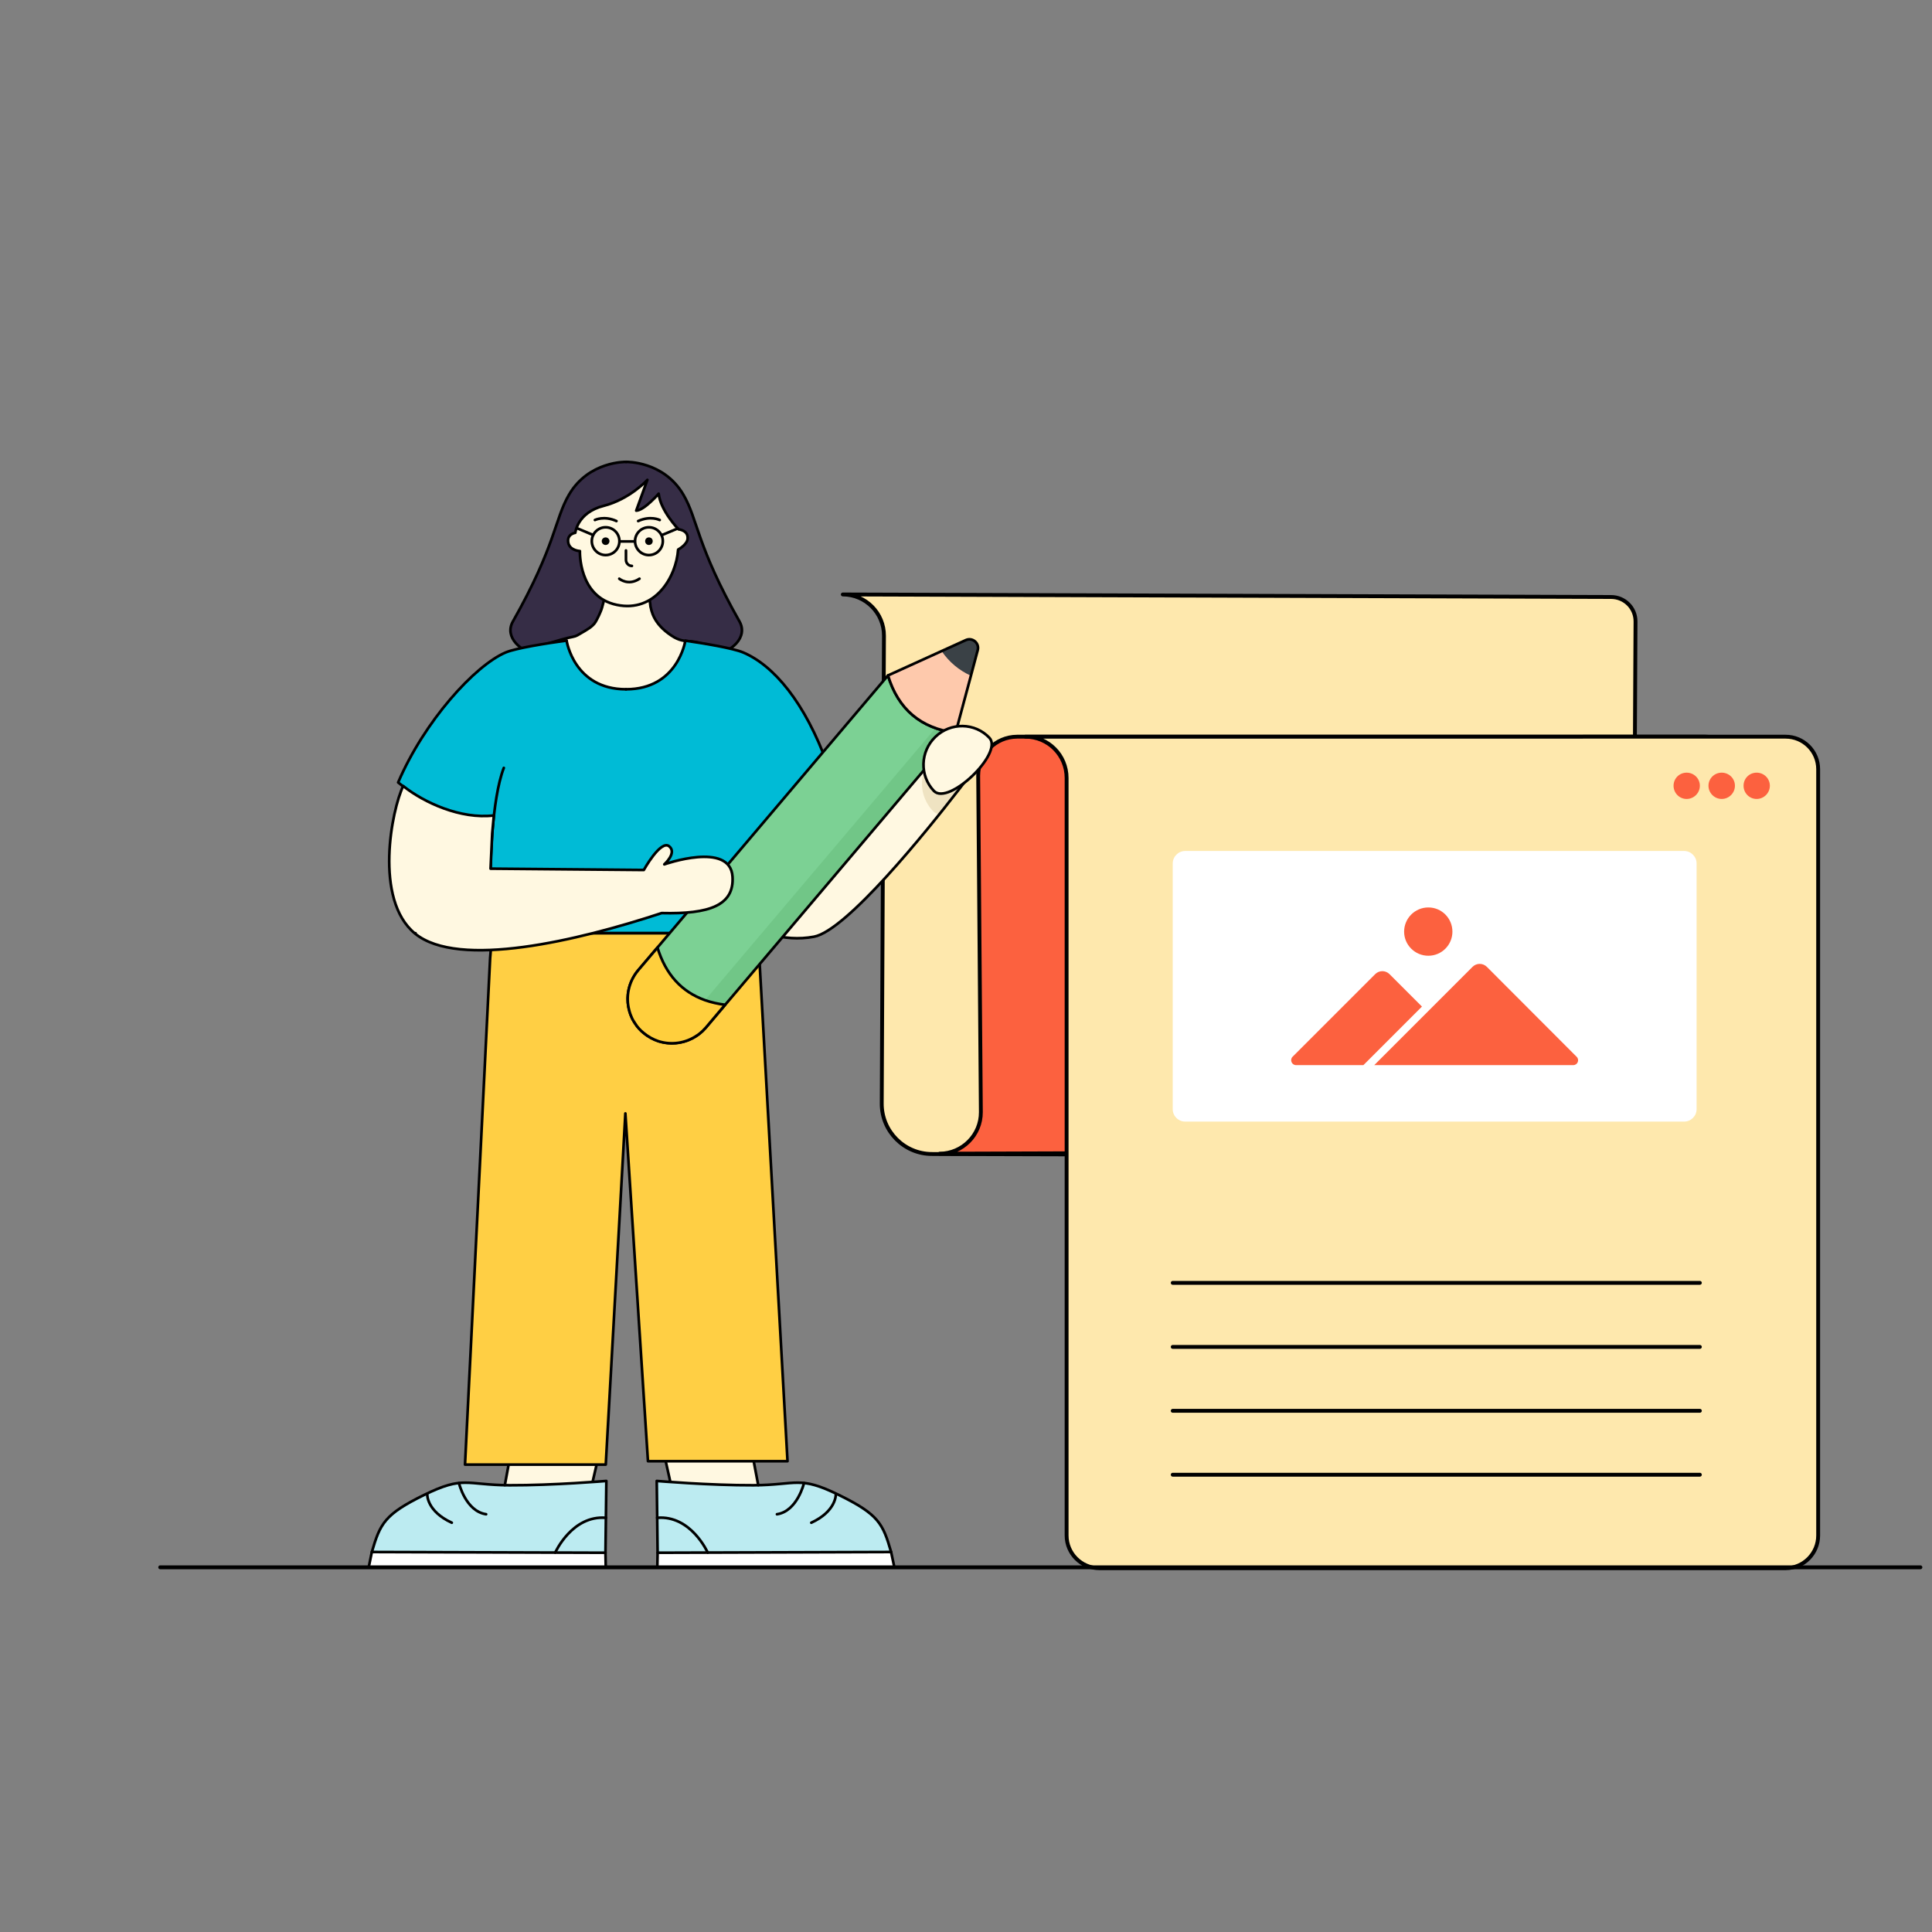 <!-- <svg version="1.2" xmlns="http://www.w3.org/2000/svg" viewBox="0 0 1400 1400" width="1400" height="1400"> -->
<svg version="1.2" xmlns="http://www.w3.org/2000/svg" viewBox="0 0 1300 1300" width="1400" height="1400">
	<rect x="0" y="0" width="1300" height="1300" fill="#808080" stroke="none"/>
	<title>Editing, character-ai</title>
	<style>
		.s0 { fill: #fee8ad } 
		.s1 { fill: none;stroke: #000000;stroke-linecap: round;stroke-linejoin: round;stroke-width: 2.6 } 
		.s2 { fill: #fc613f } 
		.s3 { fill: #ffffff } 
		.s4 { fill: #fff8e1 } 
		.s5 { fill: #efe3c2 } 
		.s6 { fill: none;stroke: #000000;stroke-linecap: round;stroke-linejoin: round;stroke-width: 1.8 } 
		.s7 { fill: #362d46 } 
		.s8 { fill: #000000 } 
		.s9 { fill: #00bbd6 } 
		.s10 { fill: #bcebf1 } 
		.s11 { fill: #ffcf44 } 
		.s12 { fill: #7cd194 } 
		.s13 { fill: #71c687 } 
		.s14 { fill: #ffcf3d } 
		.s15 { fill: #fec9ac } 
		.s16 { fill: #3a4146 } 
	</style>
	<g id="Layer 1">
		<g id="&lt;Group&gt;">
			<g id="&lt;Group&gt;">
				<g id="Blogging">
					<g id="&lt;Group&gt;">
						<g id="&lt;Group&gt;">
							<g id="&lt;Group&gt;">
								<g id="&lt;Group&gt;">
									<g id="&lt;Group&gt;">
										<g id="&lt;Group&gt;">
											<g id="&lt;Group&gt;">
												<path id="&lt;Path&gt;" class="s0" d="m594.8 427.9l-1.5 314.6c-0.1 18.7 15.1 34 33.8 34l454.9 1.3c9.2 0 16.7-7.4 16.7-16.6l1.8-342.9c0.1-9.2-7.3-16.6-16.5-16.6l-516.9-1.7c15.4 0 27.8 12.6 27.7 27.9z"/>
											</g>
										</g>
										<g id="&lt;Group&gt;">
											<g id="&lt;Group&gt;">
												<path id="&lt;Path&gt;" class="s1" d="m594.8 427.9l-1.5 314.6c-0.1 18.7 15.1 34 33.8 34l454.9 1.3c9.2 0 16.7-7.4 16.7-16.6l1.8-342.9c0.1-9.2-7.3-16.6-16.5-16.6l-516.9-1.7c15.4 0 27.8 12.6 27.7 27.9z"/>
											</g>
										</g>
										<g id="&lt;Group&gt;">
											<g id="&lt;Group&gt;">
												<path id="&lt;Path&gt;" class="s2" d="m632.3 776.3l516.8-1.7c9.2 0 16.7-7.5 16.6-16.7l-1.8-247.1c0-9.1-7.5-15.1-16.7-15.1h-462.9c-14.4 0.1-26.1 11.8-26.1 26.3l1.8 226.3c0.1 15.4-12.4 27.9-27.7 28z"/>
											</g>
										</g>
										<g id="&lt;Group&gt;">
											<g id="&lt;Group&gt;">
												<path id="&lt;Path&gt;" class="s1" d="m632.3 776.3l516.8-1.7c9.2 0 16.7-7.5 16.6-16.7l-1.8-247.1c0-9.1-7.5-15.1-16.7-15.1h-462.9c-14.4 0.1-26.1 11.8-26.1 26.3l1.8 226.3c0.1 15.4-12.4 27.9-27.7 28z"/>
											</g>
										</g>
										<g id="&lt;Group&gt;">
											<g id="&lt;Group&gt;">
												<path id="&lt;Path&gt;" class="s0" d="m690 495.7c15.3 0 27.7 12.4 27.7 27.8v509.7c0 12.1 9.9 22 22 22h461.8c12.1 0 21.9-9.9 21.9-22v-515.6c0-12.1-9.8-21.9-21.9-21.9z"/>
											</g>
										</g>
										<g id="&lt;Group&gt;">
											<g id="&lt;Group&gt;">
												<path id="&lt;Path&gt;" class="s1" d="m690 495.7c15.3 0 27.7 12.4 27.7 27.8v509.7c0 12.1 9.9 22 22 22h461.8c12.1 0 21.9-9.9 21.9-22v-515.6c0-12.1-9.8-21.9-21.9-21.9z"/>
											</g>
										</g>
										<g id="&lt;Group&gt;">
											<g id="&lt;Group&gt;">
												<path id="&lt;Path&gt;" class="s3" d="m789.1 581v165.3c0 4.7 3.8 8.4 8.4 8.4h335.7c4.6 0 8.4-3.7 8.4-8.4v-165.3c0-4.6-3.8-8.4-8.4-8.4h-335.7c-4.6 0-8.4 3.8-8.4 8.4z"/>
											</g>
										</g>
										<g id="&lt;Group&gt;">
											<g id="&lt;Group&gt;">
												<g id="&lt;Group&gt;">
													<path id="&lt;Path&gt;" class="s2" d="m872.1 716.7h45.3l39.4-39.4-21.8-21.8c-2.7-2.7-7-2.7-9.7 0l-55.6 55.6c-2 2.1-0.5 5.6 2.4 5.6z"/>
												</g>
											</g>
											<g id="&lt;Group&gt;">
												<g id="&lt;Group&gt;">
													<path id="&lt;Path&gt;" class="s2" d="m924.7 716.7h133.9c2.9 0 4.4-3.5 2.3-5.6l-60.4-60.5c-2.7-2.7-7-2.7-9.7 0z"/>
												</g>
											</g>
											<g id="&lt;Group&gt;">
												<g id="&lt;Group&gt;">
													<path id="&lt;Path&gt;" class="s2" d="m944.8 626.9c0 8.9 7.3 16.2 16.3 16.2 9 0 16.2-7.3 16.2-16.2 0-9-7.2-16.3-16.2-16.3-9 0-16.3 7.3-16.3 16.3z"/>
												</g>
											</g>
										</g>
									</g>
									<g id="&lt;Group&gt;">
										<g id="&lt;Group&gt;">
											<g id="&lt;Group&gt;">
												<path id="&lt;Path&gt;" class="s2" d="m1173.2 528.7c0 4.9 3.9 8.9 8.8 8.9 4.9 0 8.9-4 8.9-8.9 0-4.9-4-8.8-8.9-8.8-4.9 0-8.8 3.9-8.8 8.8z"/>
											</g>
										</g>
										<g id="&lt;Group&gt;">
											<g id="&lt;Group&gt;">
												<path id="&lt;Path&gt;" class="s2" d="m1149.6 528.7c0 4.9 4 8.9 8.9 8.9 4.9 0 8.9-4 8.9-8.9 0-4.9-4-8.8-8.9-8.8-4.9 0-8.9 3.9-8.9 8.8z"/>
											</g>
										</g>
										<g id="&lt;Group&gt;">
											<g id="&lt;Group&gt;">
												<path id="&lt;Path&gt;" class="s2" d="m1126.1 528.7c0 4.9 3.9 8.9 8.8 8.9 4.9 0 8.9-4 8.9-8.9 0-4.9-4-8.8-8.9-8.8-4.9 0-8.8 3.9-8.8 8.8z"/>
											</g>
										</g>
									</g>
								</g>
							</g>
						</g>
					</g>
				</g>
				<path id="&lt;Path&gt;" class="s1" d="m1143.8 863.2h-354.7"/>
				<path id="&lt;Path&gt;" class="s1" d="m1143.8 906.3h-354.7"/>
				<path id="&lt;Path&gt;" class="s1" d="m1143.8 949.3h-354.7"/>
				<path id="&lt;Path&gt;" class="s1" d="m1143.8 992.3h-354.7"/>
			</g>
			<g id="&lt;Group&gt;">
				<g id="&lt;Group&gt;">
					<g id="&lt;Group&gt;">
						<path id="&lt;Path&gt;" class="s4" d="m637.8 511.8l-4-2.4-81.1 53c0 0-11.3-22-12.4-22.8-9.2 14.8-21.8 24.3-37.1 30.5 1.3 11.9 1.7 23.8-0.8 35.6-1 4.9-2.6 9.6-4.6 14.2 10.6 6.3 29 14.3 49.9 10.4 22-4.1 76.3-71.6 96.9-98.3 5.2-6.6 8.2-10.7 8.2-10.7z"/>
					</g>
				</g>
				<g id="&lt;Group&gt;">
					<g id="&lt;Group&gt;">
						<path id="&lt;Path&gt;" class="s5" d="m649.4 525.7c0 0-9.6 12.3-17.2 22.1-1.7-0.1-3.1-0.8-4.3-1.9-7.5-7.9-9.4-18.9-5.7-27.7z"/>
					</g>
				</g>
				<g id="&lt;Group&gt;">
					<g id="&lt;Group&gt;">
						<path id="&lt;Path&gt;" class="s6" d="m637.8 511.8l-4-2.4-81.1 53c0 0-11.3-22-12.4-22.8-9.2 14.8-21.8 24.3-37.1 30.5 1.3 11.9 1.7 23.8-0.8 35.6-1 4.9-2.6 9.6-4.6 14.2 10.6 6.3 29 14.3 49.9 10.4 22-4.1 76.3-71.6 96.9-98.3 5.2-6.6 8.2-10.7 8.2-10.7z"/>
					</g>
				</g>
				<g id="&lt;Group&gt;">
					<g id="&lt;Group&gt;">
						<path id="&lt;Path&gt;" class="s7" d="m487.8 438.7c4.3-1.7 7.9-5.1 9.4-7.6 1.5-2.4 2.3-6.2 2-8.1-0.2-2-1.6-5.1-2.8-7.4-1.2-2.3-6.2-9.4-6.9-11.3-0.7-2-4.9-10.7-6.3-14-1.4-3.4-7.8-18.5-8.7-21-0.9-2.5-5.1-13.7-6.2-16.4-1-2.6-4.5-13.8-6.5-17.2-2-3.4-5.2-8.4-7.3-10.7-2-2.3-7.8-6.6-10.9-8.4-3-1.8-10.4-4.7-15.7-5.6-5.2-1-11 0-12.9 0.3-1.9 0.4-9.8 2.9-12.3 4.1-2.6 1.1-9 5.7-10.8 7.1-1.8 1.5-6.7 7.1-8.8 10.7-2.2 3.6-3.8 7.3-5.1 11.1-1.3 3.8-4.5 12.1-5.4 14.1-0.8 2-2.1 7-3.4 10.1-1.2 3.2-3.3 7.8-4.9 11.5-1.6 3.6-6.7 14.3-6.7 14.3 0 0-2.5 5.1-4.2 8.2-1.8 3.2-4.3 8.6-6 11.6-1.6 3-4.2 6.1-4.1 9.4 0.1 3.3 1.1 6.9 3.5 9.3 2.3 2.4 10.5 6.9 14.5 8 4 1.1 72.4 6.4 89.2 6.4 16.9 0 37.3-8.5 37.3-8.5z"/>
						<path id="&lt;Path&gt;" class="s6" d="m421.3 310.8c0 0-25.1-0.7-38.4 22-9.8 16.7-8.8 34.1-37.8 85.4-11.8 21 43.8 41 55.9 0.8"/>
						<path id="&lt;Path&gt;" class="s6" d="m421.3 310.8c0 0 25.2-0.7 38.5 22 9.8 16.7 8.8 34.1 37.8 85.4 11.8 21-44 41-56.1 0.8"/>
						<path id="&lt;Path&gt;" class="s4" d="m437.7 408.1c0.7 2.6 1.6 11.3 14 19.5 5.3 3.6 8.8 3.7 13.4 4 4.5 0.3 13.8 3.3 16.7 3.6 2.9 0.2 3.7 2.7 2.8 4-0.8 1.2-7 10.9-9.9 12.9-2.8 2.1-9.5 7.8-10.7 8.6-1.2 0.9-10.9 7-16.2 8.6-5.2 1.7-15.2 4.2-21.3 4.5-6.1 0.2-13.2-1.1-17.1-1.6-4-0.4-15.6-3.8-21.2-6.3-5.5-2.4-14.7-8.5-18.7-12.6-4-4.2-9.5-10.6-10.2-12.7-0.7-2-2.8-3.5 0.9-4.8 3.7-1.4 13.4-4.2 19-5.5 5.6-1.2 6.9-1.1 10.6-3.3 3.8-2.2 9-4.9 10-6.8 0.9-1.8 4.4-8.2 5.3-11.4 0.9-3.3 1.6-7 2.4-6.6 0.8 0.4 6.3 3.3 12.7 3.5 6.4 0.2 6 0.2 9.6-0.7 3.7-1 6.9-1.7 7.3-0.9 0.3 0.8 0.6 4 0.6 4z"/>
						<path id="&lt;Path&gt;" class="s6" d="m437.7 408.1c0.7 2.6 1.6 11.3 14 19.5 5.3 3.6 8.8 3.7 13.4 4 4.5 0.3 13.8 3.3 16.7 3.6 2.9 0.2 3.7 2.7 2.8 4-0.8 1.2-7 10.9-9.9 12.9-2.8 2.1-9.5 7.8-10.7 8.6-1.2 0.9-10.9 7-16.2 8.6-5.2 1.7-15.2 4.2-21.3 4.5-6.1 0.2-13.2-1.1-17.1-1.6-4-0.4-15.6-3.8-21.2-6.3-5.5-2.4-14.7-8.5-18.7-12.6-4-4.2-9.5-10.6-10.2-12.7-0.7-2-2.8-3.5 0.9-4.8 3.7-1.4 16.5-5.3 22-6.6 5.6-1.2 4.8-0.8 8.5-3 3.8-2.2 7.9-4.4 9.9-7.5 1.1-1.8 3.6-6.7 4.5-9.9 0.9-3.3 1.6-7 2.4-6.6 0.8 0.4 6.3 3.3 12.7 3.5 6.4 0.2 6 0.2 9.6-0.7 3.7-1 6.9-1.7 7.3-0.9 0.3 0.8 0.6 4 0.6 4z"/>
						<path id="&lt;Path&gt;" class="s4" d="m428.1 343.6l7.5-20.7c0 0-11.8 13-29.5 17.5-17.7 4.5-19 18.1-19 18.1 0 0-5.9 0.8-4.7 6.8 1.1 5.2 7.8 5.5 7.8 5.5 0 0-1.1 30.8 24.8 36.2 25.8 5.4 40-18.7 41.3-37.2 0 0 6-3.2 6.4-7.3 0.5-5.8-6.1-6.3-6.1-6.3 0 0-12.1-12.4-13.4-24 0 0-9.7 11.2-15.1 11.4z"/>
						<path id="&lt;Path&gt;" class="s6" d="m428.1 343.6l7.5-20.7c0 0-11.8 13-29.5 17.5-17.7 4.5-19 18.1-19 18.1 0 0-5.9 0.8-4.7 6.8 1.1 5.2 7.8 5.5 7.8 5.5 0 0-1.1 30.8 24.8 36.2 25.8 5.4 40-18.7 41.3-37.2 0 0 6-3.2 6.4-7.3 0.5-5.8-6.1-6.3-6.1-6.3 0 0-12.1-12.4-13.4-24 0 0-9.7 11.2-15.1 11.4z"/>
						<path id="&lt;Path&gt;" class="s6" d="m421.2 370.4v6.3c0 2.3 1.8 4.1 4 4.1"/>
						<path id="&lt;Path&gt;" class="s6" d="m416.7 389.4c0 0 6 5.1 13.6 0"/>
						<path id="&lt;Path&gt;" class="s8" d="m439.2 364.1c0 1.5-1.1 2.6-2.6 2.6-1.4 0-2.5-1.1-2.5-2.6 0-1.4 1.1-2.5 2.5-2.5 1.5 0 2.6 1.1 2.6 2.5z"/>
						<path id="&lt;Path&gt;" class="s8" d="m410.1 364.1c0 1.5-1.2 2.6-2.6 2.6-1.4 0-2.6-1.1-2.6-2.6 0-1.4 1.2-2.5 2.6-2.5 1.4 0 2.6 1.1 2.6 2.5z"/>
						<path id="&lt;Path&gt;" class="s6" d="m399.1 360l-10.9-4.6"/>
						<path id="&lt;Path&gt;" class="s6" d="m445.5 360l10.5-4.4"/>
						<path id="&lt;Path&gt;" class="s6" d="m427.1 364.3h-9.3"/>
						<path id="&lt;Path&gt;" class="s6" d="m443.9 349.9c0 0-6.2-3.1-14.5 0.7"/>
						<path id="&lt;Path&gt;" class="s6" d="m400.3 349.9c0 0 6.2-3.1 14.5 0.7"/>
						<path id="&lt;Path&gt;" class="s6" d="m446 364.1c0 5.2-4.2 9.4-9.4 9.4-5.1 0-9.3-4.2-9.3-9.4 0-5.1 4.2-9.3 9.3-9.3 5.2 0 9.4 4.2 9.4 9.3z"/>
						<path id="&lt;Path&gt;" class="s6" d="m416.8 364.1c0 5.2-4.1 9.4-9.3 9.4-5.1 0-9.3-4.2-9.3-9.4 0-5.1 4.2-9.3 9.3-9.3 5.2 0 9.3 4.2 9.3 9.3z"/>
					</g>
					<path id="&lt;Path&gt;" class="s9" d="m551.5 500c-4.1-9.1-12.9-25.1-15.8-29.5-3-4.4-14.8-17.4-20.3-22-5.5-4.5-12.9-10.2-27.6-12.5-14.6-2.3-25.6-4.5-25.6-4.5 0 0-0.4-0.1-1-0.3-0.2 3.6-2.2 7.4-3.6 10.3-2.2 4.6-6.1 11.1-10.9 13.6q-0.5 0.6-1.2 1.1c-0.9 1.2-2.3 2-4.1 2.2-2.7 1.8-5.5 3.1-9.3 3.8-1 0.8-2.4 1.3-4.1 1.3q-1.1 0-2-0.2-0.5 0-1.1 0-0.8 0-1.5-0.1c-4.8 0.7-9.8 1-13.6-0.5q-0.8-0.1-1.7-0.4c-13.6-5.4-22.7-14.6-26.6-29q-0.3-1.2-0.2-2.4-0.9 0.2-1.6 0.3c-3.6 0.6-16.5 2.5-20.7 3.3-4.2 0.8-14 2.3-18.3 4.3-4.2 2-7.7 3.7-9.3 5-1.7 1.3-10.5 8.2-12.5 10.2-1.9 2-8.9 7.6-10.9 10.8-2 3.2-9 9.2-11.2 13.3-1.3 2.5-6.2 7.4-7.8 10.6q0.2 0.4 0.4 0.8c-13.1 20-21.5 37-21.5 37 0 0 20.9 15.8 43.9 21.1q0 0 0 0.1 0.4 0 0.7 0.1c6.5 1.4 13.1 1.9 19.4 1l-0.2-0.7c0.2 0.2 0.3 0.4 0.2 0.7-0.4 3.1-1 6-1.1 9-0.1 3 0 5.9-0.1 8.8 0 3.1 0.4 6.2 0.2 9.3-0.1 2.7-0.7 5.3-0.5 8 0.2 1.6-1.4 2.9-2.9 2.9q-0.1 0-0.1 0c-0.5 6.2-5 12.1-10.6 14.6q-0.6 0.3-1.1 0.5c10.3 4 26.4 6.9 26.8 12.8q0.4 6.6 0.1 13.2c21.9 0 61.9-0.1 97.6-0.1 31.4 0.4 46.5-12.6 64.5-27.7 14.5-12.3 11.8-48.2 29.3-55.8 9.3-4.1 19-7.5 29-9.6-2.5-8.6-7.8-26.2-11.5-34.7z"/>
					<g id="&lt;Group&gt;">
						<path id="&lt;Path&gt;" class="s3" d="m252.8 1054.6c0 0-1.5-0.2-1.7 0-0.3 0.3-2.7 0.4-2.4-1.2 0.3-1.5 2-8.1 2-8.1 0 0 0.9-0.7 1.9-1 1-0.2 153.5 0 153.5 0 0 0 1 1.3 1.3 2.2 0.3 0.9 0.3 6.2 0.3 6.7-0.1 0.4 0.1 1.4-1.1 1.3-1.2 0-153.8 0.1-153.8 0.1z"/>
						<g id="&lt;Group&gt;">
							<path id="&lt;Path&gt;" class="s4" d="m344.9 982.9c-3.1 0.6-2.6 1.3-3 4.4-0.3 3.1-1.5 6.9-1.5 9 0 2.1-0.6 3.3 3.5 3.3 4.2 0 49.4-1.3 51.6-1.9 2.2-0.6 4.5-2 4.5-5.7 0-3.7 6-9-2.3-9.6-8.4-0.6-37.5 0.7-37.5 0.7h-11.2z"/>
							<g id="&lt;Group&gt;">
								<path id="&lt;Path&gt;" class="s10" d="m408 996.5c0 0-35.6 3-65.2 2.9-29.6-0.2-30.6-6.6-57.4 6.5-26.7 13.1-29.6 19.3-35.2 38.4l157.2 0.5z"/>
								<path id="&lt;Path&gt;" class="s6" d="m408 996.5c0 0-35.6 3-65.2 2.9-29.6-0.2-30.6-6.6-57.4 6.5-26.7 13.1-29.6 19.3-35.2 38.4l157.2 0.5z"/>
								<path id="&lt;Path&gt;" class="s6" d=""/>
								<path id="&lt;Path&gt;" class="s6" d="m407.4 1044.8l0.2 9.8h-159.5l2.1-10.3"/>
								<path id="&lt;Path&gt;" class="s6" d="m373.6 1044.7c0 0 11.3-25.3 34.1-23.4"/>
								<path id="&lt;Path&gt;" class="s6" d="m308.8 997.9c0 0 4.5 19 18.3 21"/>
								<path id="&lt;Path&gt;" class="s6" d="m287.5 1005.6c0 0-0.5 11.2 16.5 19"/>
							</g>
							<path id="&lt;Path&gt;" class="s6" d="m342.6 983.5l-2.9 15.8"/>
							<path id="&lt;Path&gt;" class="s6" d="m401.9 983.5l-3 13"/>
						</g>
					</g>
					<g id="&lt;Group&gt;">
						<path id="&lt;Path&gt;" class="s3" d="m445.4 1044.4c0 0-1.5 0.3-1.8 0-0.2-0.3-1.3-0.3-1 1.2 0.4 1.5 0 8.1 0 8.1 0 0 1.5 0.8 2.6 1 1 0.2 156.1 0 156.1 0 0 0-0.6-1.3-0.3-2.2 0.3-0.8-0.7-6.2-0.8-6.7 0-0.4 0.2-1.3-1.1-1.3-1.2 0-153.7-0.1-153.7-0.1z"/>
						<g id="&lt;Group&gt;">
							<path id="&lt;Path&gt;" class="s4" d="m505 982.9c3.1 0.6 2.6 1.3 2.9 4.4 0.4 3.1 1.5 6.9 1.5 9 0 2.1 0.7 3.3-3.5 3.3-4.1 0-49.3-1.3-51.6-1.9-2.2-0.6-4.5-2-4.5-5.7 0-3.7-6-9 2.4-9.6 8.3-0.6 37.4 0.7 37.4 0.7h11.2z"/>
							<g id="&lt;Group&gt;">
								<path id="&lt;Path&gt;" class="s10" d="m441.9 996.5c0 0 35.6 3 65.1 2.9 29.6-0.2 30.7-6.6 57.4 6.5 26.8 13.1 29.7 19.3 35.2 38.4l-157.1 0.5z"/>
								<path id="&lt;Path&gt;" class="s6" d="m441.9 996.5c0 0 35.6 3 65.1 2.9 29.6-0.2 30.7-6.6 57.4 6.5 26.8 13.1 29.7 19.3 35.2 38.4l-157.1 0.5z"/>
								<path id="&lt;Path&gt;" class="s6" d="m442.5 1044.8l-0.2 9.8h159.5l-2.2-10.3"/>
								<path id="&lt;Path&gt;" class="s6" d="m476.2 1044.7c0 0-11.2-25.3-34-23.4"/>
								<path id="&lt;Path&gt;" class="s6" d="m541 997.9c0 0-4.5 19-18.2 21"/>
								<path id="&lt;Path&gt;" class="s6" d="m562.4 1005.6c0 0 0.4 11.2-16.5 19"/>
							</g>
							<path id="&lt;Path&gt;" class="s6" d="m507.2 983.5l3 15.8"/>
							<path id="&lt;Path&gt;" class="s6" d="m448 983.5l2.9 13"/>
						</g>
					</g>
					<g id="&lt;Group&gt;">
						<path id="&lt;Path&gt;" class="s11" d="m509.7 627.9c0.4 5.8 0.9 14.8 1 17.3 0.2 2.6 2.8 45.1 2.8 45.1l3 54.6 3.2 55.3 2.5 51.8 3.1 52.2 3.5 60.1c0 0 1.8 18 1.5 18.3-0.4 0.3-3.2 0.7-3.2 0.7l-47.5-0.4-43.2 0.4-0.5-2.2-1.8-24.2-2.1-35.4-2.4-37.2-3-46.6-3.7-55.9c0 0-1.6-21.9-1.5-22.3 0.1-0.3-1.3-2.3-1.3-0.9 0 1.5-0.3 8.1-0.3 8.1l-1.2 25.8-1.5 23-1.2 17.7-1.2 29.9-2.7 43.8-2.8 49.4-1.6 28.8c0 0-0.3 0.1-0.5 0.2-0.2 0.2-4.2 0.4-4.2 0.4l-53.7-0.2-36 0.3-0.3-1.3 1.9-37.2 2.1-43.6 2.2-43.7 3.6-72.4 2.5-49.5 3.1-62.4 1.2-28.5c0 0 0.8-19.1 2.6-18.9 1.9 0.2 7.1-0.1 11.5-0.4 4.7-0.2 6.7-0.7 8.5-0.3 1.4 0.3 12.1 0.3 12.1 0.3h121z"/>
						<path id="&lt;Path&gt;" class="s6" d="m329.8 644.7l-16.9 340.8h94.7l13.2-236.3 15.2 234h93.9l-19.9-355.3h-178.8z"/>
					</g>
					<g id="&lt;Group&gt;">
						<path id="&lt;Path&gt;" class="s6" d="m271.6 529.4l-3.7-2.9c17.6-41.2 51.6-78.7 72.4-87.5 6.9-2.9 27.8-6.2 41-8"/>
					</g>
					<g id="&lt;Group&gt;">
						<path id="&lt;Path&gt;" class="s6" d="m461.2 431.1c13.3 1.9 32.1 5.1 38.8 7.9 20.8 8.8 41.7 33.9 56.7 75.2"/>
					</g>
					<path id="&lt;Path&gt;" class="s6" d="m515.9 627.9h-191.5"/>
					<path id="&lt;Path&gt;" class="s6" d="m461.1 431.3c0 0-5 32.5-39.9 32.5"/>
					<path id="&lt;Path&gt;" class="s6" d="m381.3 431.3c0 0 5 32.5 39.9 32.5"/>
				</g>
				<g id="&lt;Group&gt;">
					<g id="&lt;Group&gt;">
						<g id="&lt;Group&gt;">
							<g id="&lt;Group&gt;">
								<path id="&lt;Path&gt;" class="s12" d="m643 493.1l-168 198.3c-10.7 12.6-29.5 14.2-42.1 3.5-12.6-10.6-14.1-29.4-3.5-42l168.1-198.4q10.3 34 45.5 38.6z"/>
							</g>
						</g>
						<g id="&lt;Group&gt;">
							<g id="&lt;Group&gt;">
								<path id="&lt;Path&gt;" class="s13" d="m474.4 673q6.3 2.2 13.5 3.1l155.1-183q-7.2-1-13.5-3.2z"/>
							</g>
						</g>
						<g id="&lt;Group&gt;">
							<g id="&lt;Group&gt;">
								<path id="&lt;Path&gt;" class="s6" d="m643 493.1l-168 198.3c-10.7 12.6-29.5 14.2-42.1 3.5-12.6-10.6-14.1-29.4-3.5-42l168.1-198.4q10.3 34 45.5 38.6z"/>
							</g>
						</g>
						<g id="&lt;Group&gt;">
							<g id="&lt;Group&gt;">
								<path id="&lt;Path&gt;" class="s14" d="m423.4 679.9q0.1 0.4 0.2 0.8c0.3 1.1 0.7 2.2 1.2 3.3q0.3 0.7 0.6 1.4 0.4 0.6 0.7 1.3 0.6 1 1.3 2 0.3 0.5 0.6 0.9 0.3 0.4 0.6 0.9 1.2 1.5 2.6 2.9 0.8 0.8 1.7 1.5c3.1 2.6 6.5 4.5 10.1 5.7 8.8 2.8 18.5 1.4 26.2-4q0.1 0 0.1 0 1.8-1.3 3.5-2.9 1.1-1.1 2.2-2.3l12.9-15.3q-7.2-0.9-13.5-3.1-23.8-8.5-32-35.4l-13 15.3c-6.5 7.8-8.5 17.9-6 27z"/>
							</g>
						</g>
						<g id="&lt;Group&gt;">
							<g id="&lt;Group&gt;">
								<path id="&lt;Path&gt;" class="s6" d="m423.4 679.9q0.1 0.4 0.2 0.8c0.3 1.1 0.7 2.2 1.2 3.3q0.3 0.7 0.6 1.4 0.4 0.6 0.7 1.3 0.6 1 1.3 2 0.3 0.5 0.6 0.9 0.3 0.4 0.6 0.9 1.2 1.5 2.6 2.9 0.8 0.8 1.7 1.5c3.1 2.6 6.5 4.5 10.1 5.7 8.8 2.8 18.5 1.4 26.2-4q0.1 0 0.1 0 1.8-1.3 3.5-2.9 1.1-1.1 2.2-2.3l12.9-15.3q-7.2-0.9-13.5-3.1-23.8-8.5-32-35.4l-13 15.3c-6.5 7.8-8.5 17.9-6 27z"/>
							</g>
						</g>
						<g id="&lt;Group&gt;">
							<g id="&lt;Group&gt;">
								<g id="&lt;Group&gt;">
									<g id="&lt;Group&gt;">
										<path id="&lt;Path&gt;" class="s15" d="m643 493.1q-35.2-4.6-45.5-38.6l36.1-16.4 16.3-7.4c4.4-2 9.2 2 8 6.7l-4.6 17.3z"/>
									</g>
								</g>
							</g>
							<g id="&lt;Group&gt;">
								<g id="&lt;Group&gt;">
									<path id="&lt;Path&gt;" class="s16" d="m653.3 454.7q-12.2-5.6-19.7-16.6l16.3-7.4c4.4-2 9.2 2 8 6.7z"/>
								</g>
							</g>
							<g id="&lt;Group&gt;">
								<g id="&lt;Group&gt;">
									<g id="&lt;Group&gt;">
										<path id="&lt;Path&gt;" class="s6" d="m643 493.1q-35.2-4.6-45.5-38.6l36.1-16.4 16.3-7.4c4.4-2 9.2 2 8 6.7l-4.6 17.3z"/>
									</g>
								</g>
							</g>
						</g>
					</g>
				</g>
				<path id="&lt;Path&gt;" class="s6" d="m330.1 584.4c0 0 0.5-46.1 8.9-67.7"/>
				<g id="&lt;Group&gt;">
					<g id="&lt;Group&gt;">
						<path id="&lt;Path&gt;" class="s4" d="m665.7 496.4c9.8 10.2-27.5 46-37.3 35.8-9.7-10.2-9.3-26.5 1-36.4 10.3-9.9 26.6-9.6 36.3 0.6z"/>
					</g>
				</g>
				<g id="&lt;Group&gt;">
					<g id="&lt;Group&gt;">
						<path id="&lt;Path&gt;" class="s6" d="m665.7 496.4c9.8 10.2-27.5 46-37.3 35.8-9.7-10.2-9.3-26.5 1-36.4 10.3-9.9 26.6-9.6 36.3 0.6z"/>
					</g>
				</g>
				<path id="&lt;Path&gt;" class="s4" d="m492.9 589.9c-1.5-24-45.9-8.3-45.9-8.3 0 0 8.8-7.8 3.2-12.2-5.7-4.4-17 16-17 16l-103.1-0.9v-0.1l1.1-23.7 1.1-12c-22.3 2.7-47.1-8.7-61-19.8-7.6 15.6-20 76.4 8 99.3l0.3-0.3-0.3 0.3c29.3 23.9 109.4 4.8 165.9-13.8 32.2 0.8 48.9-5.2 47.7-24.5z"/>
				<path id="&lt;Path&gt;" class="s6" d="m492.9 589.9c-1.5-24-45.9-8.3-45.9-8.3 0 0 8.8-7.8 3.2-12.2-5.7-4.4-17 16-17 16l-103.1-0.9v-0.1l1.1-23.7 1.1-12c-22.3 2.7-47.1-8.7-61-19.8-7.6 15.6-20 76.4 8 99.3l0.3-0.3-0.3 0.3c29.3 23.9 109.4 4.8 165.9-13.8 32.2 0.8 48.9-5.2 47.7-24.5z"/>
			</g>
			<path id="&lt;Path&gt;" class="s1" d="m1292.2 1054.6h-1184.4"/>
		</g>
	</g>
</svg>